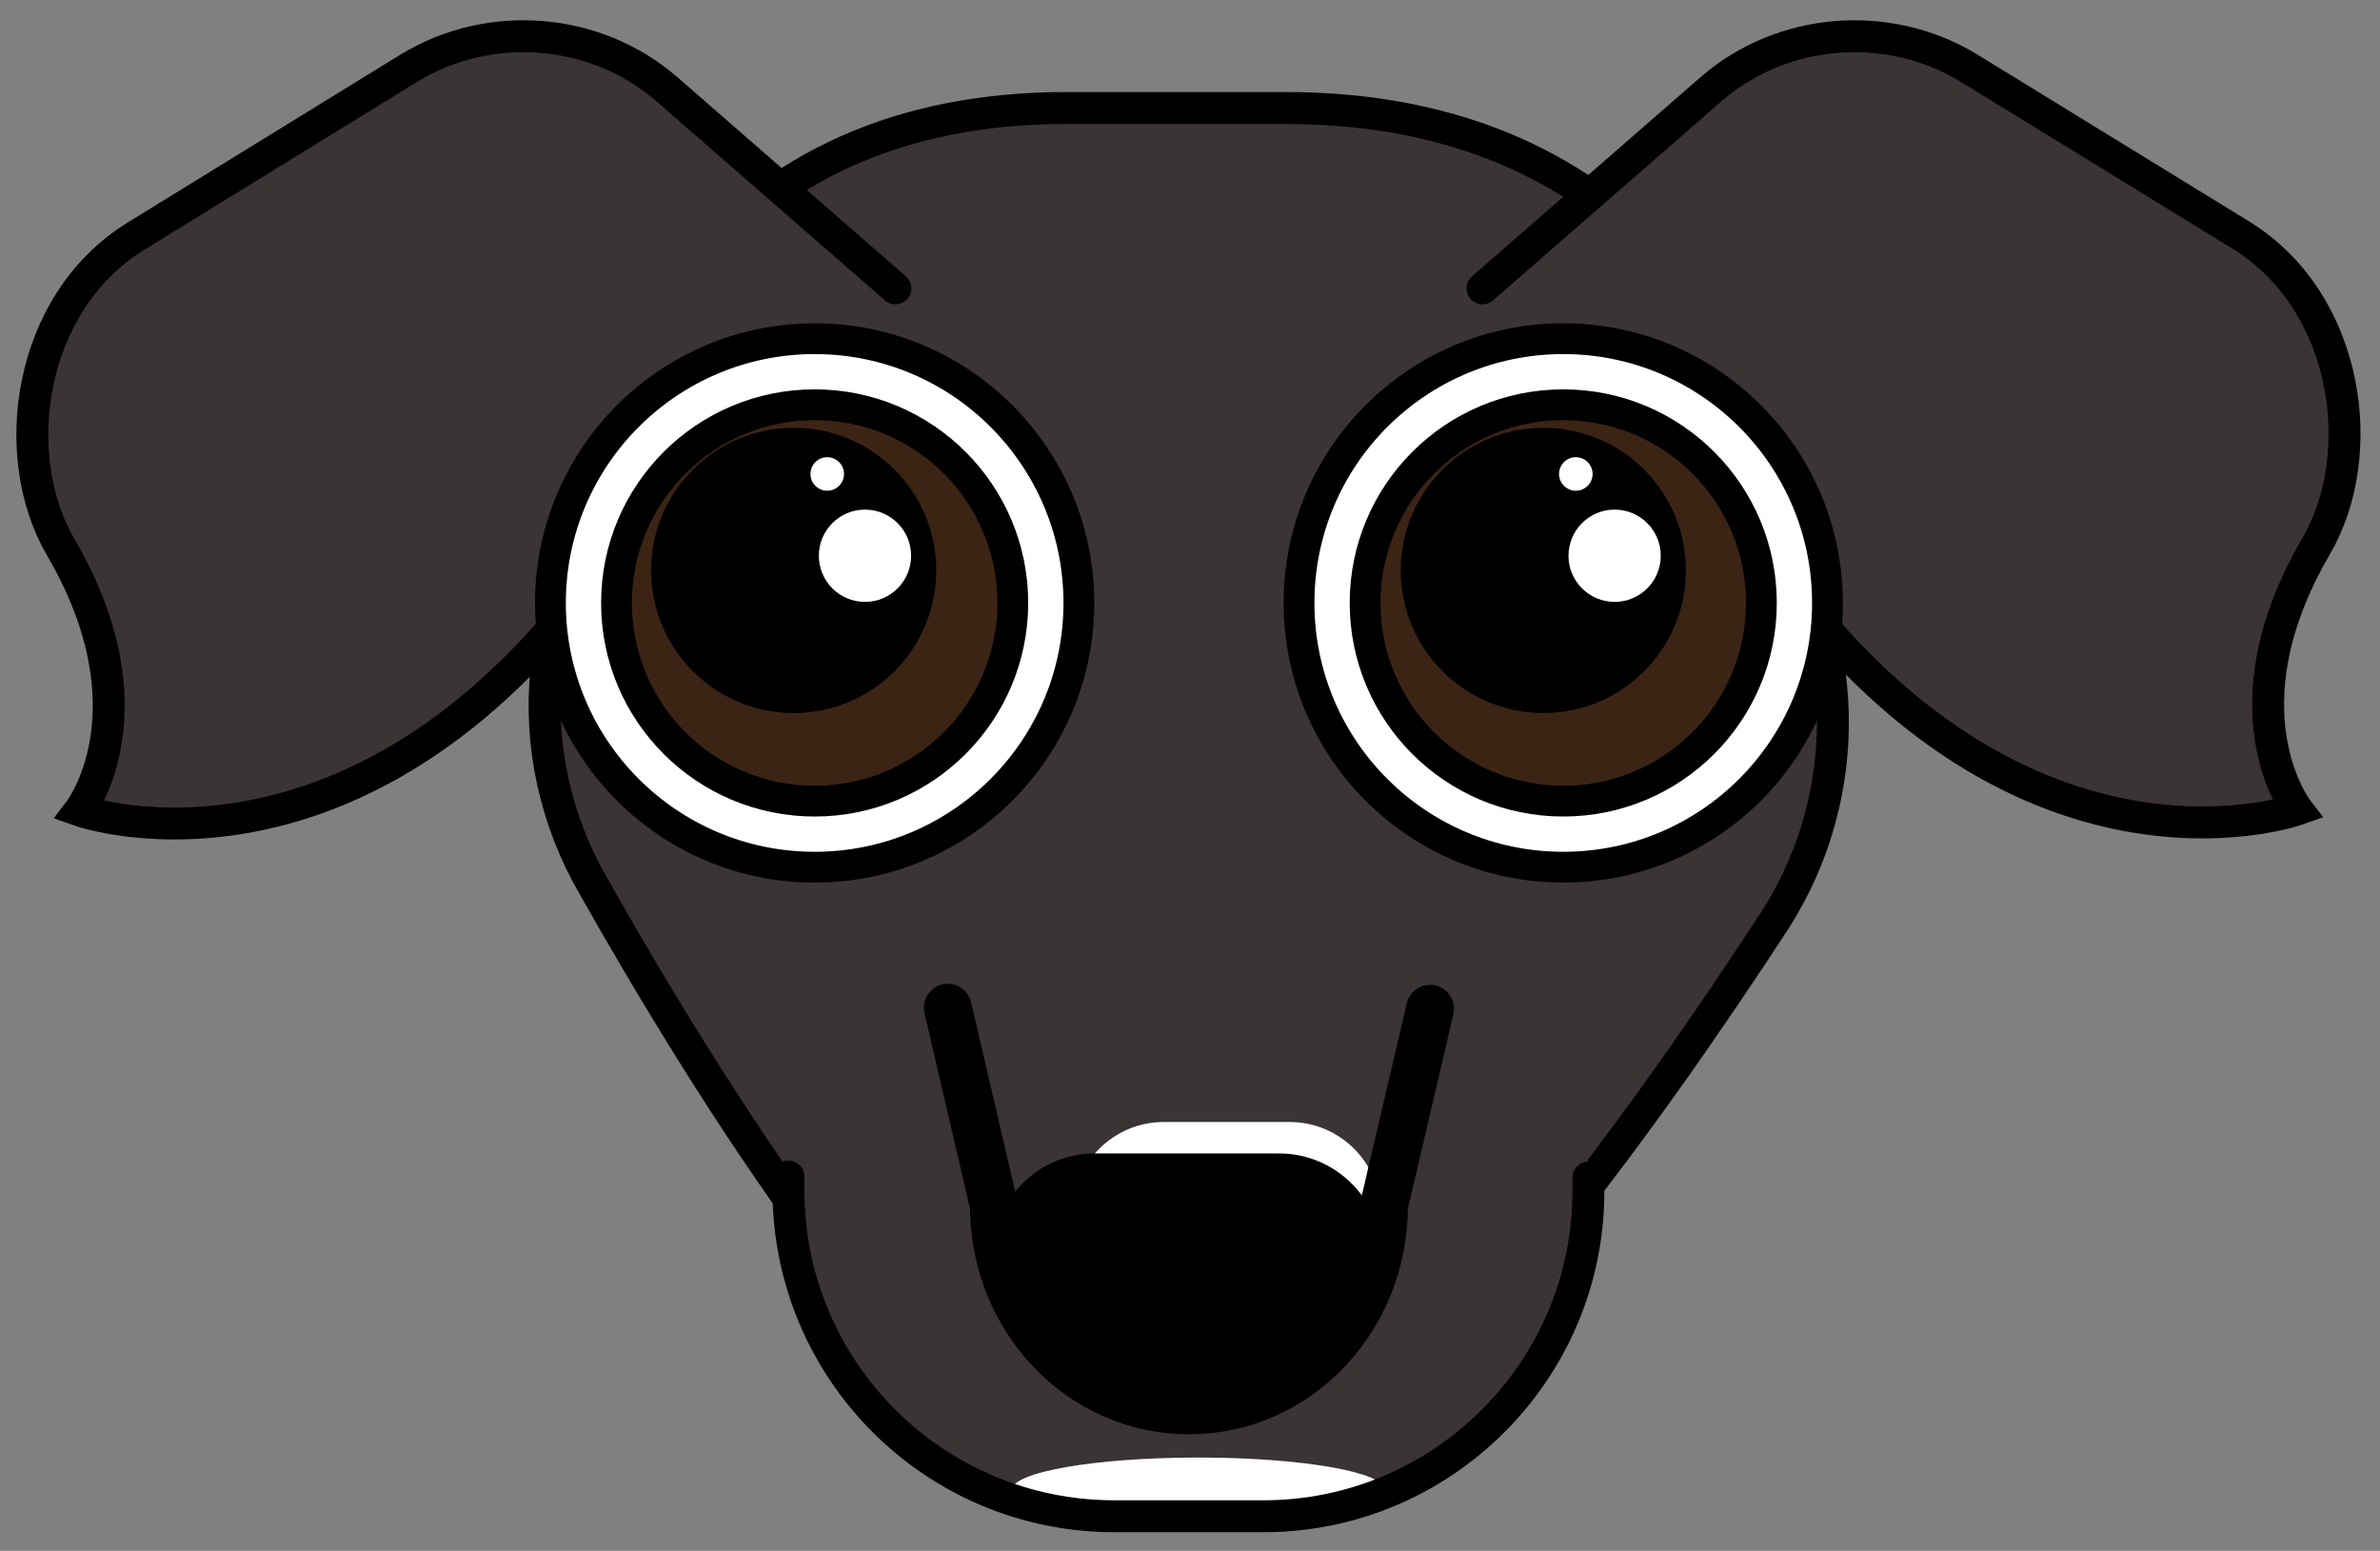 <?xml version="1.0" encoding="utf-8"?>
<!-- Generator: Adobe Illustrator 21.1.0, SVG Export Plug-In . SVG Version: 6.00 Build 0)  -->
<svg version="1.1" id="Layer_1" xmlns="http://www.w3.org/2000/svg" xmlns:xlink="http://www.w3.org/1999/xlink" x="0px" y="0px"
	 viewBox="0 0 227 147.9" style="enable-background:new 0 0 227 147.9;" xml:space="preserve">
<rect x="0" y="0" width="227" height="147.9" fill="#808080" stroke="none"/>
<style type="text/css">
	.st0{fill:#3A3434;stroke:#000000;stroke-width:3.044;stroke-linecap:round;stroke-miterlimit:10;}
	.st1{fill:#3A3434;}
	.st2{fill:#FFFFFF;}
	.st3{fill:none;stroke:#000000;stroke-width:3.044;stroke-linecap:round;stroke-miterlimit:10;}
	.st4{fill:#FFFFFF;stroke:#000000;stroke-width:2.936;stroke-miterlimit:10;}
	.st5{fill:#3C2415;stroke:#000000;stroke-width:2.936;stroke-miterlimit:10;}
	.st6{fill:none;stroke:#000000;stroke-width:4.565;stroke-linecap:round;stroke-miterlimit:10;}
</style>
<path class="st0" d="M122.5,138.4h-21.2c-12.6,0-34.9-36.5-44.7-53.9C53,78.3,51.4,71.1,52.1,64c2.8-30.6,17.5-53.7,49.6-53.7h20.9
	c33,0,48.7,23.5,52,54.7c0.9,8-1,16.1-5.4,22.9C158.1,104.9,134.8,138.4,122.5,138.4z"/>
<path class="st1" d="M120.5,144.4h-14.2c-17.2,0-31.1-13.9-31.1-31.1V112c0-11.3,9.2-20.5,20.5-20.5h35.2c11.4,0,20.6,9.2,20.6,20.6
	v1.3C151.5,130.5,137.6,144.4,120.5,144.4z"/>
<ellipse class="st2" cx="114.3" cy="142.1" rx="17.8" ry="3.1"/>
<path class="st3" d="M151.5,112.3v1.3c0,17.1-13.9,31-31,31h-14.2c-17.2,0-31.1-13.9-31.1-31.1v-1.3"/>
<path class="st0" d="M141.4,27.5l21.8-19c6.8-5.9,16.9-6.7,24.6-2l25.9,15.9c10.4,6.4,12.3,21,7.2,29.7c-9.1,15.6-1.8,25.1-1.8,25.1
	s-28.5,10.1-52.7-27.5"/>
<path class="st0" d="M85.4,27.5l-21.8-19c-6.8-5.9-16.9-6.7-24.6-2L13,22.5c-10.4,6.4-12.3,21-7.2,29.7c9.1,15.6,1.8,25.1,1.8,25.1
	s28.5,10.1,52.7-27.5"/>
<g>
	<g>
		<circle class="st4" cx="149.1" cy="57.5" r="25.2"/>
		<circle class="st5" cx="149.1" cy="57.5" r="18.9"/>
		<circle cx="147.2" cy="54.4" r="13.6"/>
		<circle class="st2" cx="150.3" cy="45.2" r="1.6"/>
		<circle class="st2" cx="154" cy="53" r="4.4"/>
	</g>
	<g>
		<circle class="st4" cx="77.7" cy="57.5" r="25.2"/>
		<circle class="st5" cx="77.7" cy="57.5" r="18.9"/>
		<circle cx="75.7" cy="54.4" r="13.6"/>
		<circle class="st2" cx="78.9" cy="45.2" r="1.6"/>
		<circle class="st2" cx="82.5" cy="53" r="4.4"/>
	</g>
</g>
<path class="st2" d="M118.5,131.5h-3.1c-7.2,0-13.1-5.9-13.1-13.1v-2.7c0-4.8,3.9-8.7,8.7-8.7h12c4.8,0,8.7,3.9,8.7,8.7v2.7
	C131.6,125.6,125.8,131.5,118.5,131.5z"/>
<path class="st6" d="M136.4,96.2L132,115c0,10.8-8.3,19.5-18.6,19.5h0c-10.3,0-18.6-8.7-18.6-19.5l-4.4-18.9"/>
<path d="M117.2,134.5h-7.7c-8.1,0-14.8-6.6-14.8-14.8v0c0-5.4,4.4-9.7,9.7-9.7h17.6c5.4,0,9.8,4.4,9.8,9.8v0
	C132,127.9,125.4,134.5,117.2,134.5z"/>
</svg>
